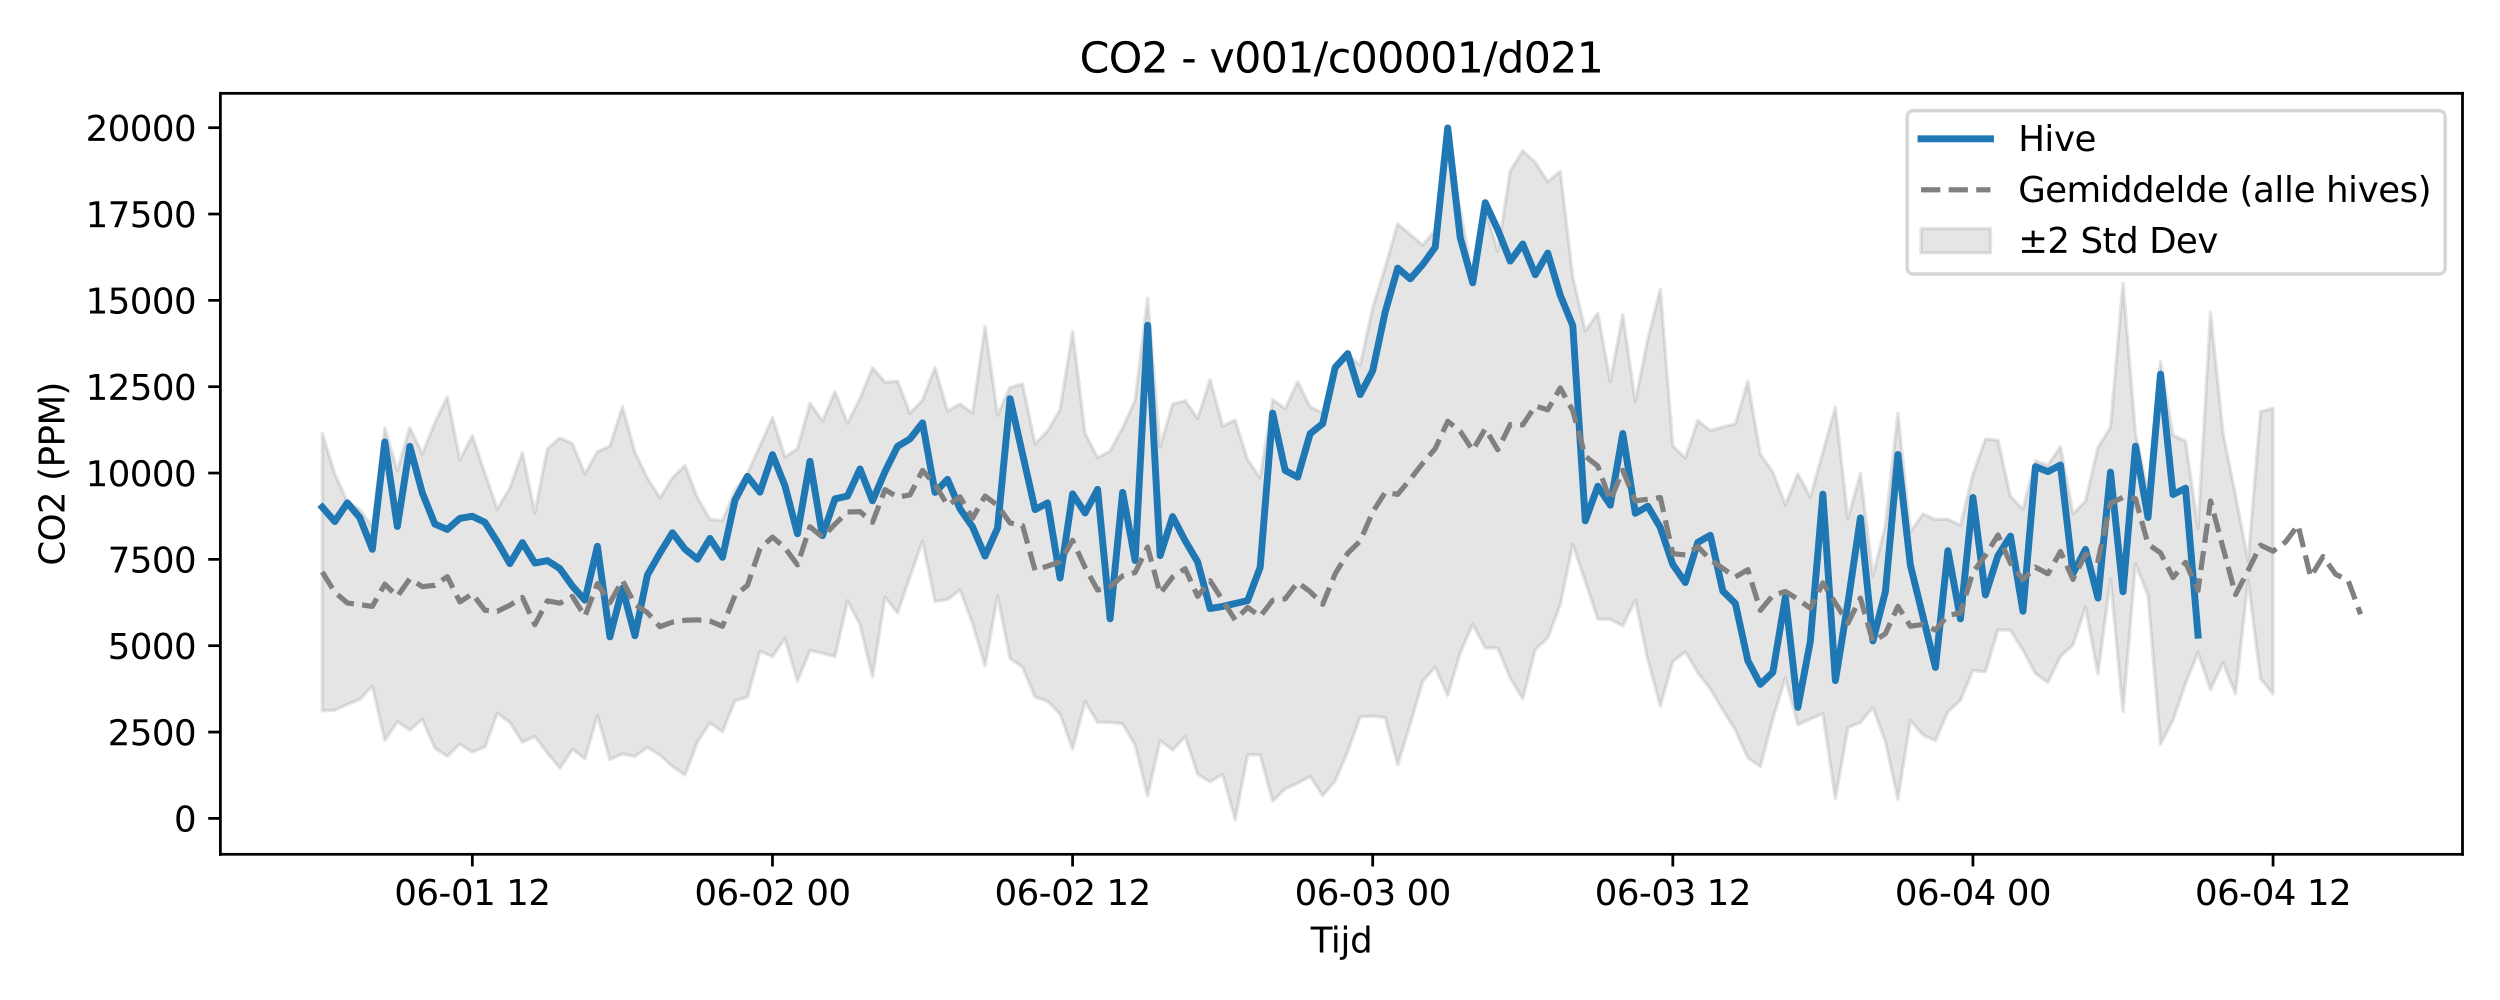 <?xml version="1.0" encoding="utf-8" standalone="no"?>
<!DOCTYPE svg PUBLIC "-//W3C//DTD SVG 1.1//EN"
  "http://www.w3.org/Graphics/SVG/1.1/DTD/svg11.dtd">
<svg xmlns:xlink="http://www.w3.org/1999/xlink" width="720pt" height="288pt" viewBox="0 0 720 288" xmlns="http://www.w3.org/2000/svg" version="1.1">
 <defs>
  <style type="text/css">*{stroke-linejoin: round; stroke-linecap: butt}</style>
 </defs>
 <g id="figure_1">
  <g id="patch_1">
   <path d="M 0 288 
L 720 288 
L 720 0 
L 0 0 
z
" style="fill: #ffffff"/>
  </g>
  <g id="axes_1">
   <g id="patch_2">
    <path d="M 63.47 246.04 
L 709.2 246.04 
L 709.2 26.88 
L 63.47 26.88 
z
" style="fill: #ffffff"/>
   </g>
   <g id="FillBetweenPolyCollection_1">
    <defs>
     <path id="medd40cd2e6" d="M 92.821 -163.235 
L 92.821 -83.311 
L 96.423 -83.453 
L 100.024 -85.12 
L 103.626 -86.531 
L 107.227 -90.405 
L 110.828 -74.774 
L 114.43 -80.12 
L 118.031 -77.731 
L 121.633 -80.849 
L 125.234 -72.551 
L 128.835 -70.196 
L 132.437 -73.707 
L 136.038 -71.416 
L 139.639 -72.835 
L 143.241 -82.549 
L 146.842 -79.943 
L 150.444 -74.261 
L 154.045 -75.898 
L 157.646 -71.142 
L 161.248 -66.724 
L 164.849 -72.209 
L 168.451 -69.462 
L 172.052 -81.914 
L 175.653 -69.297 
L 179.255 -70.855 
L 182.856 -70.158 
L 186.458 -72.765 
L 190.059 -70.497 
L 193.66 -67.267 
L 197.262 -64.779 
L 200.863 -74.324 
L 204.465 -79.817 
L 208.066 -77.242 
L 211.667 -86.168 
L 215.269 -87.24 
L 218.87 -100.443 
L 222.472 -98.91 
L 226.073 -104.083 
L 229.674 -91.863 
L 233.276 -100.65 
L 236.877 -99.838 
L 240.479 -98.889 
L 244.08 -114.967 
L 247.681 -108.079 
L 251.283 -93.051 
L 254.884 -116.048 
L 258.486 -111.452 
L 262.087 -121.946 
L 265.688 -132.221 
L 269.29 -114.785 
L 272.891 -115.34 
L 276.492 -118.116 
L 280.094 -108.481 
L 283.695 -96.295 
L 287.297 -116.416 
L 290.898 -98.344 
L 294.499 -95.873 
L 298.101 -87.3 
L 301.702 -86.034 
L 305.304 -82.341 
L 308.905 -72.299 
L 312.506 -85.9 
L 316.108 -79.968 
L 319.709 -79.944 
L 323.311 -79.55 
L 326.912 -73.459 
L 330.513 -58.83 
L 334.115 -74.75 
L 337.716 -71.967 
L 341.318 -75.853 
L 344.919 -65.052 
L 348.52 -62.847 
L 352.122 -64.97 
L 355.723 -51.922 
L 359.325 -70.593 
L 362.926 -70.582 
L 366.527 -57.301 
L 370.129 -60.8 
L 373.73 -62.443 
L 377.332 -64.38 
L 380.933 -58.839 
L 384.534 -63.106 
L 388.136 -71.505 
L 391.737 -81.553 
L 395.338 -81.762 
L 398.94 -81.31 
L 402.541 -67.755 
L 406.143 -79.455 
L 409.744 -91.754 
L 413.345 -95.891 
L 416.947 -87.722 
L 420.548 -99.957 
L 424.15 -108.233 
L 427.751 -101.363 
L 431.352 -101.342 
L 434.954 -92.684 
L 438.555 -86.697 
L 442.157 -100.947 
L 445.758 -104.306 
L 449.359 -113.845 
L 452.961 -131.186 
L 456.562 -120.507 
L 460.164 -109.723 
L 463.765 -109.598 
L 467.366 -107.746 
L 470.968 -115.176 
L 474.569 -97.993 
L 478.171 -84.719 
L 481.772 -97.469 
L 485.373 -100.29 
L 488.975 -94.214 
L 492.576 -89.571 
L 496.178 -83.487 
L 499.779 -77.73 
L 503.38 -69.703 
L 506.982 -67.267 
L 510.583 -80.993 
L 514.184 -92.698 
L 517.786 -79.308 
L 521.387 -80.885 
L 524.989 -82.46 
L 528.59 -57.994 
L 532.191 -78.438 
L 535.793 -79.906 
L 539.394 -84.242 
L 542.996 -74.413 
L 546.597 -57.852 
L 550.198 -80.48 
L 553.8 -76.336 
L 557.401 -74.722 
L 561.003 -83.032 
L 564.604 -86.29 
L 568.205 -94.89 
L 571.807 -94.548 
L 575.408 -106.598 
L 579.01 -106.467 
L 582.611 -100.741 
L 586.212 -94.017 
L 589.814 -91.441 
L 593.415 -98.991 
L 597.017 -102.235 
L 600.618 -113.088 
L 604.219 -93.9 
L 607.821 -121.214 
L 611.422 -83.097 
L 615.024 -125.61 
L 618.625 -116.553 
L 622.226 -73.64 
L 625.828 -80.612 
L 629.429 -91.166 
L 633.031 -100.089 
L 636.632 -89.404 
L 640.233 -97.129 
L 643.835 -88.152 
L 647.436 -120.968 
L 651.037 -92.565 
L 654.639 -88.134 
L 654.639 -170.399 
L 654.639 -170.399 
L 651.037 -169.424 
L 647.436 -126.369 
L 643.835 -145.356 
L 640.233 -163.233 
L 636.632 -198.044 
L 633.031 -135.825 
L 629.429 -160.91 
L 625.828 -162.67 
L 622.226 -183.915 
L 618.625 -146.016 
L 615.024 -163.141 
L 611.422 -206.437 
L 607.821 -164.882 
L 604.219 -159.148 
L 600.618 -143.717 
L 597.017 -140.034 
L 593.415 -159.352 
L 589.814 -154.061 
L 586.212 -155.289 
L 582.611 -141.361 
L 579.01 -145.081 
L 575.408 -161.23 
L 571.807 -161.542 
L 568.205 -151.446 
L 564.604 -136.641 
L 561.003 -138.5 
L 557.401 -138.369 
L 553.8 -139.965 
L 550.198 -134.833 
L 546.597 -168.879 
L 542.996 -136.61 
L 539.394 -122.125 
L 535.793 -151.551 
L 532.191 -138.607 
L 528.59 -170.684 
L 524.989 -157.788 
L 521.387 -144.764 
L 517.786 -151.538 
L 514.184 -142.605 
L 510.583 -152.057 
L 506.982 -157.145 
L 503.38 -178.179 
L 499.779 -165.894 
L 496.178 -165.059 
L 492.576 -164.031 
L 488.975 -166.886 
L 485.373 -156.085 
L 481.772 -159.582 
L 478.171 -204.687 
L 474.569 -190.388 
L 470.968 -172.301 
L 467.366 -197.388 
L 463.765 -178.105 
L 460.164 -197.814 
L 456.562 -192.677 
L 452.961 -208.274 
L 449.359 -238.7 
L 445.758 -235.642 
L 442.157 -241.219 
L 438.555 -244.584 
L 434.954 -238.794 
L 431.352 -215.61 
L 427.751 -227.721 
L 424.15 -208.386 
L 420.548 -227.649 
L 416.947 -245.606 
L 413.345 -221.67 
L 409.744 -217.438 
L 406.143 -220.491 
L 402.541 -223.511 
L 398.94 -211.056 
L 395.338 -199.365 
L 391.737 -182.833 
L 388.136 -185.805 
L 384.534 -182.407 
L 380.933 -169.086 
L 377.332 -170.809 
L 373.73 -178.085 
L 370.129 -170.284 
L 366.527 -172.922 
L 362.926 -150.357 
L 359.325 -155.556 
L 355.723 -166.971 
L 352.122 -165.318 
L 348.52 -178.646 
L 344.919 -167.464 
L 341.318 -172.612 
L 337.716 -171.626 
L 334.115 -159.367 
L 330.513 -202.087 
L 326.912 -172.755 
L 323.311 -164.746 
L 319.709 -158.124 
L 316.108 -156.163 
L 312.506 -163.249 
L 308.905 -192.484 
L 305.304 -170.054 
L 301.702 -163.88 
L 298.101 -160.179 
L 294.499 -177.398 
L 290.898 -176.446 
L 287.297 -168.419 
L 283.695 -193.973 
L 280.094 -169.059 
L 276.492 -171.634 
L 272.891 -169.63 
L 269.29 -182.153 
L 265.688 -172.813 
L 262.087 -168.974 
L 258.486 -178.228 
L 254.884 -177.9 
L 251.283 -182.087 
L 247.681 -173.212 
L 244.08 -166.12 
L 240.479 -175.225 
L 236.877 -166.739 
L 233.276 -171.931 
L 229.674 -158.77 
L 226.073 -156.348 
L 222.472 -167.714 
L 218.87 -159.605 
L 215.269 -151.603 
L 211.667 -146.786 
L 208.066 -138.024 
L 204.465 -138.442 
L 200.863 -144.632 
L 197.262 -153.957 
L 193.66 -150.373 
L 190.059 -144.553 
L 186.458 -150.299 
L 182.856 -157.76 
L 179.255 -170.825 
L 175.653 -159.513 
L 172.052 -157.93 
L 168.451 -151.538 
L 164.849 -160.269 
L 161.248 -161.853 
L 157.646 -158.771 
L 154.045 -140.289 
L 150.444 -157.642 
L 146.842 -147.439 
L 143.241 -141.36 
L 139.639 -151.688 
L 136.038 -162.528 
L 132.437 -155.593 
L 128.835 -173.666 
L 125.234 -166.297 
L 121.633 -157.256 
L 118.031 -164.863 
L 114.43 -152.408 
L 110.828 -164.742 
L 107.227 -136.349 
L 103.626 -141.251 
L 100.024 -143.57 
L 96.423 -151.456 
L 92.821 -163.235 
z
" style="stroke: #808080; stroke-opacity: 0.2"/>
    </defs>
    <g clip-path="url(#pac14650c5c)">
     <use xlink:href="#medd40cd2e6" x="0" y="288" style="fill: #808080; fill-opacity: 0.2; stroke: #808080; stroke-opacity: 0.2"/>
    </g>
   </g>
   <g id="matplotlib.axis_1">
    <g id="xtick_1">
     <g id="line2d_1">
      <defs>
       <path id="me3dbbc0b46" d="M 0 0 
L 0 3.5 
" style="stroke: #000000; stroke-width: 0.8"/>
      </defs>
      <g>
       <use xlink:href="#me3dbbc0b46" x="136.038" y="246.04" style="stroke: #000000; stroke-width: 0.8"/>
      </g>
     </g>
     <g id="text_1">
      <!-- 06-01 12 -->
      <g transform="translate(113.558 260.638) scale(0.1 -0.1)">
       <defs>
        <path id="DejaVuSans-30" d="M 2034 4250 
Q 1547 4250 1301 3770 
Q 1056 3291 1056 2328 
Q 1056 1369 1301 889 
Q 1547 409 2034 409 
Q 2525 409 2770 889 
Q 3016 1369 3016 2328 
Q 3016 3291 2770 3770 
Q 2525 4250 2034 4250 
z
M 2034 4750 
Q 2819 4750 3233 4129 
Q 3647 3509 3647 2328 
Q 3647 1150 3233 529 
Q 2819 -91 2034 -91 
Q 1250 -91 836 529 
Q 422 1150 422 2328 
Q 422 3509 836 4129 
Q 1250 4750 2034 4750 
z
" transform="scale(0.016)"/>
        <path id="DejaVuSans-36" d="M 2113 2584 
Q 1688 2584 1439 2293 
Q 1191 2003 1191 1497 
Q 1191 994 1439 701 
Q 1688 409 2113 409 
Q 2538 409 2786 701 
Q 3034 994 3034 1497 
Q 3034 2003 2786 2293 
Q 2538 2584 2113 2584 
z
M 3366 4563 
L 3366 3988 
Q 3128 4100 2886 4159 
Q 2644 4219 2406 4219 
Q 1781 4219 1451 3797 
Q 1122 3375 1075 2522 
Q 1259 2794 1537 2939 
Q 1816 3084 2150 3084 
Q 2853 3084 3261 2657 
Q 3669 2231 3669 1497 
Q 3669 778 3244 343 
Q 2819 -91 2113 -91 
Q 1303 -91 875 529 
Q 447 1150 447 2328 
Q 447 3434 972 4092 
Q 1497 4750 2381 4750 
Q 2619 4750 2861 4703 
Q 3103 4656 3366 4563 
z
" transform="scale(0.016)"/>
        <path id="DejaVuSans-2d" d="M 313 2009 
L 1997 2009 
L 1997 1497 
L 313 1497 
L 313 2009 
z
" transform="scale(0.016)"/>
        <path id="DejaVuSans-31" d="M 794 531 
L 1825 531 
L 1825 4091 
L 703 3866 
L 703 4441 
L 1819 4666 
L 2450 4666 
L 2450 531 
L 3481 531 
L 3481 0 
L 794 0 
L 794 531 
z
" transform="scale(0.016)"/>
        <path id="DejaVuSans-20" transform="scale(0.016)"/>
        <path id="DejaVuSans-32" d="M 1228 531 
L 3431 531 
L 3431 0 
L 469 0 
L 469 531 
Q 828 903 1448 1529 
Q 2069 2156 2228 2338 
Q 2531 2678 2651 2914 
Q 2772 3150 2772 3378 
Q 2772 3750 2511 3984 
Q 2250 4219 1831 4219 
Q 1534 4219 1204 4116 
Q 875 4013 500 3803 
L 500 4441 
Q 881 4594 1212 4672 
Q 1544 4750 1819 4750 
Q 2544 4750 2975 4387 
Q 3406 4025 3406 3419 
Q 3406 3131 3298 2873 
Q 3191 2616 2906 2266 
Q 2828 2175 2409 1742 
Q 1991 1309 1228 531 
z
" transform="scale(0.016)"/>
       </defs>
       <use xlink:href="#DejaVuSans-30"/>
       <use xlink:href="#DejaVuSans-36" transform="translate(63.623 0)"/>
       <use xlink:href="#DejaVuSans-2d" transform="translate(127.246 0)"/>
       <use xlink:href="#DejaVuSans-30" transform="translate(163.33 0)"/>
       <use xlink:href="#DejaVuSans-31" transform="translate(226.953 0)"/>
       <use xlink:href="#DejaVuSans-20" transform="translate(290.576 0)"/>
       <use xlink:href="#DejaVuSans-31" transform="translate(322.363 0)"/>
       <use xlink:href="#DejaVuSans-32" transform="translate(385.986 0)"/>
      </g>
     </g>
    </g>
    <g id="xtick_2">
     <g id="line2d_2">
      <g>
       <use xlink:href="#me3dbbc0b46" x="222.472" y="246.04" style="stroke: #000000; stroke-width: 0.8"/>
      </g>
     </g>
     <g id="text_2">
      <!-- 06-02 00 -->
      <g transform="translate(199.991 260.638) scale(0.1 -0.1)">
       <use xlink:href="#DejaVuSans-30"/>
       <use xlink:href="#DejaVuSans-36" transform="translate(63.623 0)"/>
       <use xlink:href="#DejaVuSans-2d" transform="translate(127.246 0)"/>
       <use xlink:href="#DejaVuSans-30" transform="translate(163.33 0)"/>
       <use xlink:href="#DejaVuSans-32" transform="translate(226.953 0)"/>
       <use xlink:href="#DejaVuSans-20" transform="translate(290.576 0)"/>
       <use xlink:href="#DejaVuSans-30" transform="translate(322.363 0)"/>
       <use xlink:href="#DejaVuSans-30" transform="translate(385.986 0)"/>
      </g>
     </g>
    </g>
    <g id="xtick_3">
     <g id="line2d_3">
      <g>
       <use xlink:href="#me3dbbc0b46" x="308.905" y="246.04" style="stroke: #000000; stroke-width: 0.8"/>
      </g>
     </g>
     <g id="text_3">
      <!-- 06-02 12 -->
      <g transform="translate(286.425 260.638) scale(0.1 -0.1)">
       <use xlink:href="#DejaVuSans-30"/>
       <use xlink:href="#DejaVuSans-36" transform="translate(63.623 0)"/>
       <use xlink:href="#DejaVuSans-2d" transform="translate(127.246 0)"/>
       <use xlink:href="#DejaVuSans-30" transform="translate(163.33 0)"/>
       <use xlink:href="#DejaVuSans-32" transform="translate(226.953 0)"/>
       <use xlink:href="#DejaVuSans-20" transform="translate(290.576 0)"/>
       <use xlink:href="#DejaVuSans-31" transform="translate(322.363 0)"/>
       <use xlink:href="#DejaVuSans-32" transform="translate(385.986 0)"/>
      </g>
     </g>
    </g>
    <g id="xtick_4">
     <g id="line2d_4">
      <g>
       <use xlink:href="#me3dbbc0b46" x="395.338" y="246.04" style="stroke: #000000; stroke-width: 0.8"/>
      </g>
     </g>
     <g id="text_4">
      <!-- 06-03 00 -->
      <g transform="translate(372.858 260.638) scale(0.1 -0.1)">
       <defs>
        <path id="DejaVuSans-33" d="M 2597 2516 
Q 3050 2419 3304 2112 
Q 3559 1806 3559 1356 
Q 3559 666 3084 287 
Q 2609 -91 1734 -91 
Q 1441 -91 1130 -33 
Q 819 25 488 141 
L 488 750 
Q 750 597 1062 519 
Q 1375 441 1716 441 
Q 2309 441 2620 675 
Q 2931 909 2931 1356 
Q 2931 1769 2642 2001 
Q 2353 2234 1838 2234 
L 1294 2234 
L 1294 2753 
L 1863 2753 
Q 2328 2753 2575 2939 
Q 2822 3125 2822 3475 
Q 2822 3834 2567 4026 
Q 2313 4219 1838 4219 
Q 1578 4219 1281 4162 
Q 984 4106 628 3988 
L 628 4550 
Q 988 4650 1302 4700 
Q 1616 4750 1894 4750 
Q 2613 4750 3031 4423 
Q 3450 4097 3450 3541 
Q 3450 3153 3228 2886 
Q 3006 2619 2597 2516 
z
" transform="scale(0.016)"/>
       </defs>
       <use xlink:href="#DejaVuSans-30"/>
       <use xlink:href="#DejaVuSans-36" transform="translate(63.623 0)"/>
       <use xlink:href="#DejaVuSans-2d" transform="translate(127.246 0)"/>
       <use xlink:href="#DejaVuSans-30" transform="translate(163.33 0)"/>
       <use xlink:href="#DejaVuSans-33" transform="translate(226.953 0)"/>
       <use xlink:href="#DejaVuSans-20" transform="translate(290.576 0)"/>
       <use xlink:href="#DejaVuSans-30" transform="translate(322.363 0)"/>
       <use xlink:href="#DejaVuSans-30" transform="translate(385.986 0)"/>
      </g>
     </g>
    </g>
    <g id="xtick_5">
     <g id="line2d_5">
      <g>
       <use xlink:href="#me3dbbc0b46" x="481.772" y="246.04" style="stroke: #000000; stroke-width: 0.8"/>
      </g>
     </g>
     <g id="text_5">
      <!-- 06-03 12 -->
      <g transform="translate(459.291 260.638) scale(0.1 -0.1)">
       <use xlink:href="#DejaVuSans-30"/>
       <use xlink:href="#DejaVuSans-36" transform="translate(63.623 0)"/>
       <use xlink:href="#DejaVuSans-2d" transform="translate(127.246 0)"/>
       <use xlink:href="#DejaVuSans-30" transform="translate(163.33 0)"/>
       <use xlink:href="#DejaVuSans-33" transform="translate(226.953 0)"/>
       <use xlink:href="#DejaVuSans-20" transform="translate(290.576 0)"/>
       <use xlink:href="#DejaVuSans-31" transform="translate(322.363 0)"/>
       <use xlink:href="#DejaVuSans-32" transform="translate(385.986 0)"/>
      </g>
     </g>
    </g>
    <g id="xtick_6">
     <g id="line2d_6">
      <g>
       <use xlink:href="#me3dbbc0b46" x="568.205" y="246.04" style="stroke: #000000; stroke-width: 0.8"/>
      </g>
     </g>
     <g id="text_6">
      <!-- 06-04 00 -->
      <g transform="translate(545.725 260.638) scale(0.1 -0.1)">
       <defs>
        <path id="DejaVuSans-34" d="M 2419 4116 
L 825 1625 
L 2419 1625 
L 2419 4116 
z
M 2253 4666 
L 3047 4666 
L 3047 1625 
L 3713 1625 
L 3713 1100 
L 3047 1100 
L 3047 0 
L 2419 0 
L 2419 1100 
L 313 1100 
L 313 1709 
L 2253 4666 
z
" transform="scale(0.016)"/>
       </defs>
       <use xlink:href="#DejaVuSans-30"/>
       <use xlink:href="#DejaVuSans-36" transform="translate(63.623 0)"/>
       <use xlink:href="#DejaVuSans-2d" transform="translate(127.246 0)"/>
       <use xlink:href="#DejaVuSans-30" transform="translate(163.33 0)"/>
       <use xlink:href="#DejaVuSans-34" transform="translate(226.953 0)"/>
       <use xlink:href="#DejaVuSans-20" transform="translate(290.576 0)"/>
       <use xlink:href="#DejaVuSans-30" transform="translate(322.363 0)"/>
       <use xlink:href="#DejaVuSans-30" transform="translate(385.986 0)"/>
      </g>
     </g>
    </g>
    <g id="xtick_7">
     <g id="line2d_7">
      <g>
       <use xlink:href="#me3dbbc0b46" x="654.639" y="246.04" style="stroke: #000000; stroke-width: 0.8"/>
      </g>
     </g>
     <g id="text_7">
      <!-- 06-04 12 -->
      <g transform="translate(632.158 260.638) scale(0.1 -0.1)">
       <use xlink:href="#DejaVuSans-30"/>
       <use xlink:href="#DejaVuSans-36" transform="translate(63.623 0)"/>
       <use xlink:href="#DejaVuSans-2d" transform="translate(127.246 0)"/>
       <use xlink:href="#DejaVuSans-30" transform="translate(163.33 0)"/>
       <use xlink:href="#DejaVuSans-34" transform="translate(226.953 0)"/>
       <use xlink:href="#DejaVuSans-20" transform="translate(290.576 0)"/>
       <use xlink:href="#DejaVuSans-31" transform="translate(322.363 0)"/>
       <use xlink:href="#DejaVuSans-32" transform="translate(385.986 0)"/>
      </g>
     </g>
    </g>
    <g id="text_8">
     <!-- Tijd -->
     <g transform="translate(377.485 274.317) scale(0.1 -0.1)">
      <defs>
       <path id="DejaVuSans-54" d="M -19 4666 
L 3928 4666 
L 3928 4134 
L 2272 4134 
L 2272 0 
L 1638 0 
L 1638 4134 
L -19 4134 
L -19 4666 
z
" transform="scale(0.016)"/>
       <path id="DejaVuSans-69" d="M 603 3500 
L 1178 3500 
L 1178 0 
L 603 0 
L 603 3500 
z
M 603 4863 
L 1178 4863 
L 1178 4134 
L 603 4134 
L 603 4863 
z
" transform="scale(0.016)"/>
       <path id="DejaVuSans-6a" d="M 603 3500 
L 1178 3500 
L 1178 -63 
Q 1178 -731 923 -1031 
Q 669 -1331 103 -1331 
L -116 -1331 
L -116 -844 
L 38 -844 
Q 366 -844 484 -692 
Q 603 -541 603 -63 
L 603 3500 
z
M 603 4863 
L 1178 4863 
L 1178 4134 
L 603 4134 
L 603 4863 
z
" transform="scale(0.016)"/>
       <path id="DejaVuSans-64" d="M 2906 2969 
L 2906 4863 
L 3481 4863 
L 3481 0 
L 2906 0 
L 2906 525 
Q 2725 213 2448 61 
Q 2172 -91 1784 -91 
Q 1150 -91 751 415 
Q 353 922 353 1747 
Q 353 2572 751 3078 
Q 1150 3584 1784 3584 
Q 2172 3584 2448 3432 
Q 2725 3281 2906 2969 
z
M 947 1747 
Q 947 1113 1208 752 
Q 1469 391 1925 391 
Q 2381 391 2643 752 
Q 2906 1113 2906 1747 
Q 2906 2381 2643 2742 
Q 2381 3103 1925 3103 
Q 1469 3103 1208 2742 
Q 947 2381 947 1747 
z
" transform="scale(0.016)"/>
      </defs>
      <use xlink:href="#DejaVuSans-54"/>
      <use xlink:href="#DejaVuSans-69" transform="translate(57.959 0)"/>
      <use xlink:href="#DejaVuSans-6a" transform="translate(85.742 0)"/>
      <use xlink:href="#DejaVuSans-64" transform="translate(113.525 0)"/>
     </g>
    </g>
   </g>
   <g id="matplotlib.axis_2">
    <g id="ytick_1">
     <g id="line2d_8">
      <defs>
       <path id="me781148a07" d="M 0 0 
L -3.5 0 
" style="stroke: #000000; stroke-width: 0.8"/>
      </defs>
      <g>
       <use xlink:href="#me781148a07" x="63.47" y="235.693" style="stroke: #000000; stroke-width: 0.8"/>
      </g>
     </g>
     <g id="text_9">
      <!-- 0 -->
      <g transform="translate(50.108 239.492) scale(0.1 -0.1)">
       <use xlink:href="#DejaVuSans-30"/>
      </g>
     </g>
    </g>
    <g id="ytick_2">
     <g id="line2d_9">
      <g>
       <use xlink:href="#me781148a07" x="63.47" y="210.828" style="stroke: #000000; stroke-width: 0.8"/>
      </g>
     </g>
     <g id="text_10">
      <!-- 2500 -->
      <g transform="translate(31.02 214.627) scale(0.1 -0.1)">
       <defs>
        <path id="DejaVuSans-35" d="M 691 4666 
L 3169 4666 
L 3169 4134 
L 1269 4134 
L 1269 2991 
Q 1406 3038 1543 3061 
Q 1681 3084 1819 3084 
Q 2600 3084 3056 2656 
Q 3513 2228 3513 1497 
Q 3513 744 3044 326 
Q 2575 -91 1722 -91 
Q 1428 -91 1123 -41 
Q 819 9 494 109 
L 494 744 
Q 775 591 1075 516 
Q 1375 441 1709 441 
Q 2250 441 2565 725 
Q 2881 1009 2881 1497 
Q 2881 1984 2565 2268 
Q 2250 2553 1709 2553 
Q 1456 2553 1204 2497 
Q 953 2441 691 2322 
L 691 4666 
z
" transform="scale(0.016)"/>
       </defs>
       <use xlink:href="#DejaVuSans-32"/>
       <use xlink:href="#DejaVuSans-35" transform="translate(63.623 0)"/>
       <use xlink:href="#DejaVuSans-30" transform="translate(127.246 0)"/>
       <use xlink:href="#DejaVuSans-30" transform="translate(190.869 0)"/>
      </g>
     </g>
    </g>
    <g id="ytick_3">
     <g id="line2d_10">
      <g>
       <use xlink:href="#me781148a07" x="63.47" y="185.963" style="stroke: #000000; stroke-width: 0.8"/>
      </g>
     </g>
     <g id="text_11">
      <!-- 5000 -->
      <g transform="translate(31.02 189.763) scale(0.1 -0.1)">
       <use xlink:href="#DejaVuSans-35"/>
       <use xlink:href="#DejaVuSans-30" transform="translate(63.623 0)"/>
       <use xlink:href="#DejaVuSans-30" transform="translate(127.246 0)"/>
       <use xlink:href="#DejaVuSans-30" transform="translate(190.869 0)"/>
      </g>
     </g>
    </g>
    <g id="ytick_4">
     <g id="line2d_11">
      <g>
       <use xlink:href="#me781148a07" x="63.47" y="161.099" style="stroke: #000000; stroke-width: 0.8"/>
      </g>
     </g>
     <g id="text_12">
      <!-- 7500 -->
      <g transform="translate(31.02 164.898) scale(0.1 -0.1)">
       <defs>
        <path id="DejaVuSans-37" d="M 525 4666 
L 3525 4666 
L 3525 4397 
L 1831 0 
L 1172 0 
L 2766 4134 
L 525 4134 
L 525 4666 
z
" transform="scale(0.016)"/>
       </defs>
       <use xlink:href="#DejaVuSans-37"/>
       <use xlink:href="#DejaVuSans-35" transform="translate(63.623 0)"/>
       <use xlink:href="#DejaVuSans-30" transform="translate(127.246 0)"/>
       <use xlink:href="#DejaVuSans-30" transform="translate(190.869 0)"/>
      </g>
     </g>
    </g>
    <g id="ytick_5">
     <g id="line2d_12">
      <g>
       <use xlink:href="#me781148a07" x="63.47" y="136.234" style="stroke: #000000; stroke-width: 0.8"/>
      </g>
     </g>
     <g id="text_13">
      <!-- 10000 -->
      <g transform="translate(24.657 140.033) scale(0.1 -0.1)">
       <use xlink:href="#DejaVuSans-31"/>
       <use xlink:href="#DejaVuSans-30" transform="translate(63.623 0)"/>
       <use xlink:href="#DejaVuSans-30" transform="translate(127.246 0)"/>
       <use xlink:href="#DejaVuSans-30" transform="translate(190.869 0)"/>
       <use xlink:href="#DejaVuSans-30" transform="translate(254.492 0)"/>
      </g>
     </g>
    </g>
    <g id="ytick_6">
     <g id="line2d_13">
      <g>
       <use xlink:href="#me781148a07" x="63.47" y="111.369" style="stroke: #000000; stroke-width: 0.8"/>
      </g>
     </g>
     <g id="text_14">
      <!-- 12500 -->
      <g transform="translate(24.657 115.169) scale(0.1 -0.1)">
       <use xlink:href="#DejaVuSans-31"/>
       <use xlink:href="#DejaVuSans-32" transform="translate(63.623 0)"/>
       <use xlink:href="#DejaVuSans-35" transform="translate(127.246 0)"/>
       <use xlink:href="#DejaVuSans-30" transform="translate(190.869 0)"/>
       <use xlink:href="#DejaVuSans-30" transform="translate(254.492 0)"/>
      </g>
     </g>
    </g>
    <g id="ytick_7">
     <g id="line2d_14">
      <g>
       <use xlink:href="#me781148a07" x="63.47" y="86.505" style="stroke: #000000; stroke-width: 0.8"/>
      </g>
     </g>
     <g id="text_15">
      <!-- 15000 -->
      <g transform="translate(24.657 90.304) scale(0.1 -0.1)">
       <use xlink:href="#DejaVuSans-31"/>
       <use xlink:href="#DejaVuSans-35" transform="translate(63.623 0)"/>
       <use xlink:href="#DejaVuSans-30" transform="translate(127.246 0)"/>
       <use xlink:href="#DejaVuSans-30" transform="translate(190.869 0)"/>
       <use xlink:href="#DejaVuSans-30" transform="translate(254.492 0)"/>
      </g>
     </g>
    </g>
    <g id="ytick_8">
     <g id="line2d_15">
      <g>
       <use xlink:href="#me781148a07" x="63.47" y="61.64" style="stroke: #000000; stroke-width: 0.8"/>
      </g>
     </g>
     <g id="text_16">
      <!-- 17500 -->
      <g transform="translate(24.657 65.439) scale(0.1 -0.1)">
       <use xlink:href="#DejaVuSans-31"/>
       <use xlink:href="#DejaVuSans-37" transform="translate(63.623 0)"/>
       <use xlink:href="#DejaVuSans-35" transform="translate(127.246 0)"/>
       <use xlink:href="#DejaVuSans-30" transform="translate(190.869 0)"/>
       <use xlink:href="#DejaVuSans-30" transform="translate(254.492 0)"/>
      </g>
     </g>
    </g>
    <g id="ytick_9">
     <g id="line2d_16">
      <g>
       <use xlink:href="#me781148a07" x="63.47" y="36.776" style="stroke: #000000; stroke-width: 0.8"/>
      </g>
     </g>
     <g id="text_17">
      <!-- 20000 -->
      <g transform="translate(24.657 40.575) scale(0.1 -0.1)">
       <use xlink:href="#DejaVuSans-32"/>
       <use xlink:href="#DejaVuSans-30" transform="translate(63.623 0)"/>
       <use xlink:href="#DejaVuSans-30" transform="translate(127.246 0)"/>
       <use xlink:href="#DejaVuSans-30" transform="translate(190.869 0)"/>
       <use xlink:href="#DejaVuSans-30" transform="translate(254.492 0)"/>
      </g>
     </g>
    </g>
    <g id="text_18">
     <!-- CO2 (PPM) -->
     <g transform="translate(18.578 162.903) rotate(-90) scale(0.1 -0.1)">
      <defs>
       <path id="DejaVuSans-43" d="M 4122 4306 
L 4122 3641 
Q 3803 3938 3442 4084 
Q 3081 4231 2675 4231 
Q 1875 4231 1450 3742 
Q 1025 3253 1025 2328 
Q 1025 1406 1450 917 
Q 1875 428 2675 428 
Q 3081 428 3442 575 
Q 3803 722 4122 1019 
L 4122 359 
Q 3791 134 3420 21 
Q 3050 -91 2638 -91 
Q 1578 -91 968 557 
Q 359 1206 359 2328 
Q 359 3453 968 4101 
Q 1578 4750 2638 4750 
Q 3056 4750 3426 4639 
Q 3797 4528 4122 4306 
z
" transform="scale(0.016)"/>
       <path id="DejaVuSans-4f" d="M 2522 4238 
Q 1834 4238 1429 3725 
Q 1025 3213 1025 2328 
Q 1025 1447 1429 934 
Q 1834 422 2522 422 
Q 3209 422 3611 934 
Q 4013 1447 4013 2328 
Q 4013 3213 3611 3725 
Q 3209 4238 2522 4238 
z
M 2522 4750 
Q 3503 4750 4090 4092 
Q 4678 3434 4678 2328 
Q 4678 1225 4090 567 
Q 3503 -91 2522 -91 
Q 1538 -91 948 565 
Q 359 1222 359 2328 
Q 359 3434 948 4092 
Q 1538 4750 2522 4750 
z
" transform="scale(0.016)"/>
       <path id="DejaVuSans-28" d="M 1984 4856 
Q 1566 4138 1362 3434 
Q 1159 2731 1159 2009 
Q 1159 1288 1364 580 
Q 1569 -128 1984 -844 
L 1484 -844 
Q 1016 -109 783 600 
Q 550 1309 550 2009 
Q 550 2706 781 3412 
Q 1013 4119 1484 4856 
L 1984 4856 
z
" transform="scale(0.016)"/>
       <path id="DejaVuSans-50" d="M 1259 4147 
L 1259 2394 
L 2053 2394 
Q 2494 2394 2734 2622 
Q 2975 2850 2975 3272 
Q 2975 3691 2734 3919 
Q 2494 4147 2053 4147 
L 1259 4147 
z
M 628 4666 
L 2053 4666 
Q 2838 4666 3239 4311 
Q 3641 3956 3641 3272 
Q 3641 2581 3239 2228 
Q 2838 1875 2053 1875 
L 1259 1875 
L 1259 0 
L 628 0 
L 628 4666 
z
" transform="scale(0.016)"/>
       <path id="DejaVuSans-4d" d="M 628 4666 
L 1569 4666 
L 2759 1491 
L 3956 4666 
L 4897 4666 
L 4897 0 
L 4281 0 
L 4281 4097 
L 3078 897 
L 2444 897 
L 1241 4097 
L 1241 0 
L 628 0 
L 628 4666 
z
" transform="scale(0.016)"/>
       <path id="DejaVuSans-29" d="M 513 4856 
L 1013 4856 
Q 1481 4119 1714 3412 
Q 1947 2706 1947 2009 
Q 1947 1309 1714 600 
Q 1481 -109 1013 -844 
L 513 -844 
Q 928 -128 1133 580 
Q 1338 1288 1338 2009 
Q 1338 2731 1133 3434 
Q 928 4138 513 4856 
z
" transform="scale(0.016)"/>
      </defs>
      <use xlink:href="#DejaVuSans-43"/>
      <use xlink:href="#DejaVuSans-4f" transform="translate(69.824 0)"/>
      <use xlink:href="#DejaVuSans-32" transform="translate(148.535 0)"/>
      <use xlink:href="#DejaVuSans-20" transform="translate(212.158 0)"/>
      <use xlink:href="#DejaVuSans-28" transform="translate(243.945 0)"/>
      <use xlink:href="#DejaVuSans-50" transform="translate(282.959 0)"/>
      <use xlink:href="#DejaVuSans-50" transform="translate(343.262 0)"/>
      <use xlink:href="#DejaVuSans-4d" transform="translate(403.564 0)"/>
      <use xlink:href="#DejaVuSans-29" transform="translate(489.844 0)"/>
     </g>
    </g>
   </g>
   <g id="line2d_17">
    <path d="M 92.821 146.071 
L 96.423 150.198 
L 100.024 144.824 
L 103.626 149.079 
L 107.227 158.211 
L 110.828 127.283 
L 114.43 151.624 
L 118.031 128.556 
L 121.633 141.979 
L 125.234 150.941 
L 128.835 152.469 
L 132.437 149.286 
L 136.038 148.686 
L 139.639 150.427 
L 143.241 156.061 
L 146.842 162.315 
L 150.444 156.275 
L 154.045 162.16 
L 157.646 161.46 
L 161.248 163.761 
L 164.849 168.787 
L 168.451 172.845 
L 172.052 157.336 
L 175.653 183.427 
L 179.255 169.42 
L 182.856 183.089 
L 186.458 165.588 
L 190.059 159.292 
L 193.66 153.43 
L 197.262 158.135 
L 200.863 161.046 
L 204.465 155.075 
L 208.066 160.515 
L 211.667 144.085 
L 215.269 137.199 
L 218.87 141.741 
L 222.472 130.936 
L 226.073 139.934 
L 229.674 153.709 
L 233.276 132.866 
L 236.877 154.259 
L 240.479 143.674 
L 244.08 142.868 
L 247.681 135.067 
L 251.283 144.237 
L 254.884 135.81 
L 258.486 128.563 
L 262.087 126.388 
L 265.688 121.789 
L 269.29 141.804 
L 272.891 138.054 
L 276.492 146.561 
L 280.094 151.736 
L 283.695 160.144 
L 287.297 152.065 
L 290.898 114.836 
L 298.101 146.757 
L 301.702 144.827 
L 305.304 166.466 
L 308.905 142.245 
L 312.506 147.725 
L 316.108 140.952 
L 319.709 178.206 
L 323.311 141.814 
L 326.912 161.43 
L 330.513 93.676 
L 334.115 160.005 
L 337.716 148.789 
L 341.318 155.725 
L 344.919 161.805 
L 348.52 175.265 
L 352.122 174.648 
L 359.325 172.974 
L 362.926 163.409 
L 366.527 119.001 
L 370.129 135.495 
L 373.73 137.418 
L 377.332 124.883 
L 380.933 122.002 
L 384.534 105.823 
L 388.136 101.851 
L 391.737 113.644 
L 395.338 106.774 
L 398.94 89.82 
L 402.541 77.222 
L 406.143 80.302 
L 409.744 76.181 
L 413.345 71.185 
L 416.947 36.842 
L 420.548 68.483 
L 424.15 81.456 
L 427.751 58.378 
L 431.352 66.151 
L 434.954 75.186 
L 438.555 70.28 
L 442.157 79.105 
L 445.758 72.899 
L 449.359 85.046 
L 452.961 93.76 
L 456.562 150.009 
L 460.164 140.037 
L 463.765 145.487 
L 467.366 124.856 
L 470.968 147.828 
L 474.569 145.785 
L 478.171 151.915 
L 481.772 162.591 
L 485.373 167.762 
L 488.975 156.2 
L 492.576 154.166 
L 496.178 170.219 
L 499.779 173.8 
L 503.38 190.28 
L 506.982 197.083 
L 510.583 193.597 
L 514.184 171.973 
L 517.786 203.737 
L 521.387 184.66 
L 524.989 142.341 
L 528.59 196.019 
L 532.191 173.7 
L 535.793 149.164 
L 539.394 184.584 
L 542.996 170.391 
L 546.597 130.913 
L 550.198 162.816 
L 557.401 192.219 
L 561.003 158.589 
L 564.604 178.235 
L 568.205 143.276 
L 571.807 171.336 
L 575.408 160.028 
L 579.01 154.402 
L 582.611 176.037 
L 586.212 134.399 
L 589.814 135.82 
L 593.415 133.93 
L 597.017 165.177 
L 600.618 158.234 
L 604.219 172.235 
L 607.821 135.985 
L 611.422 170.421 
L 615.024 128.509 
L 618.625 149.031 
L 622.226 107.769 
L 625.828 142.42 
L 629.429 140.604 
L 633.031 182.91 
L 633.031 182.91 
" clip-path="url(#pac14650c5c)" style="fill: none; stroke: #1f77b4; stroke-width: 2; stroke-linecap: square"/>
   </g>
   <g id="line2d_18">
    <path d="M 92.821 164.727 
L 96.423 170.545 
L 100.024 173.655 
L 107.227 174.623 
L 110.828 168.242 
L 114.43 171.736 
L 118.031 166.703 
L 121.633 168.947 
L 125.234 168.576 
L 128.835 166.069 
L 132.437 173.35 
L 136.038 171.028 
L 139.639 175.738 
L 143.241 176.045 
L 146.842 174.309 
L 150.444 172.048 
L 154.045 179.906 
L 157.646 173.043 
L 161.248 173.712 
L 164.849 171.761 
L 168.451 177.5 
L 172.052 168.078 
L 175.653 173.595 
L 179.255 167.16 
L 182.856 174.041 
L 186.458 176.468 
L 190.059 180.475 
L 193.66 179.18 
L 197.262 178.632 
L 200.863 178.522 
L 204.465 178.871 
L 208.066 180.367 
L 211.667 171.523 
L 215.269 168.578 
L 218.87 157.976 
L 222.472 154.688 
L 226.073 157.785 
L 229.674 162.683 
L 233.276 151.71 
L 236.877 154.712 
L 240.479 150.943 
L 244.08 147.457 
L 247.681 147.355 
L 251.283 150.431 
L 254.884 141.026 
L 258.486 143.16 
L 262.087 142.54 
L 265.688 135.483 
L 269.29 139.531 
L 272.891 145.515 
L 276.492 143.125 
L 280.094 149.23 
L 283.695 142.866 
L 287.297 145.582 
L 290.898 150.605 
L 294.499 151.365 
L 298.101 164.26 
L 305.304 161.803 
L 308.905 155.608 
L 312.506 163.426 
L 316.108 169.934 
L 319.709 168.966 
L 323.311 165.852 
L 326.912 164.893 
L 330.513 157.542 
L 334.115 170.941 
L 337.716 166.204 
L 341.318 163.768 
L 344.919 171.742 
L 348.52 167.254 
L 355.723 178.554 
L 359.325 174.926 
L 362.926 177.53 
L 366.527 172.888 
L 370.129 172.458 
L 373.73 167.736 
L 377.332 170.406 
L 380.933 174.037 
L 384.534 165.244 
L 388.136 159.345 
L 391.737 155.807 
L 395.338 147.436 
L 398.94 141.817 
L 402.541 142.367 
L 406.143 138.027 
L 409.744 133.404 
L 413.345 129.219 
L 416.947 121.336 
L 420.548 124.197 
L 424.15 129.69 
L 427.751 123.458 
L 431.352 129.524 
L 434.954 122.261 
L 438.555 122.36 
L 442.157 116.917 
L 445.758 118.026 
L 449.359 111.727 
L 452.961 118.27 
L 456.562 131.408 
L 460.164 134.231 
L 463.765 144.149 
L 467.366 135.433 
L 470.968 144.262 
L 478.171 143.297 
L 481.772 159.474 
L 485.373 159.812 
L 488.975 157.45 
L 492.576 161.199 
L 499.779 166.188 
L 503.38 164.059 
L 506.982 175.794 
L 510.583 171.475 
L 514.184 170.348 
L 517.786 172.577 
L 521.387 175.175 
L 524.989 167.876 
L 532.191 179.478 
L 535.793 172.271 
L 539.394 184.817 
L 542.996 182.488 
L 546.597 174.634 
L 550.198 180.343 
L 553.8 179.849 
L 557.401 181.455 
L 561.003 177.234 
L 564.604 176.534 
L 568.205 164.832 
L 571.807 159.955 
L 575.408 154.086 
L 579.01 162.226 
L 582.611 166.949 
L 586.212 163.347 
L 589.814 165.249 
L 593.415 158.829 
L 597.017 166.866 
L 600.618 159.597 
L 604.219 161.476 
L 607.821 144.952 
L 611.422 143.233 
L 615.024 143.625 
L 618.625 156.715 
L 622.226 159.223 
L 625.828 166.359 
L 629.429 161.962 
L 633.031 170.043 
L 636.632 144.276 
L 643.835 171.246 
L 647.436 164.331 
L 651.037 157.005 
L 654.639 158.733 
L 658.24 156.083 
L 661.842 151.222 
L 665.443 166.156 
L 669.044 160.273 
L 672.646 165.385 
L 676.247 167.126 
L 679.849 176.903 
L 679.849 176.903 
" clip-path="url(#pac14650c5c)" style="fill: none; stroke-dasharray: 5.55,2.4; stroke-dashoffset: 0; stroke: #808080; stroke-width: 1.5"/>
   </g>
   <g id="patch_3">
    <path d="M 63.47 246.04 
L 63.47 26.88 
" style="fill: none; stroke: #000000; stroke-width: 0.8; stroke-linejoin: miter; stroke-linecap: square"/>
   </g>
   <g id="patch_4">
    <path d="M 709.2 246.04 
L 709.2 26.88 
" style="fill: none; stroke: #000000; stroke-width: 0.8; stroke-linejoin: miter; stroke-linecap: square"/>
   </g>
   <g id="patch_5">
    <path d="M 63.47 246.04 
L 709.2 246.04 
" style="fill: none; stroke: #000000; stroke-width: 0.8; stroke-linejoin: miter; stroke-linecap: square"/>
   </g>
   <g id="patch_6">
    <path d="M 63.47 26.88 
L 709.2 26.88 
" style="fill: none; stroke: #000000; stroke-width: 0.8; stroke-linejoin: miter; stroke-linecap: square"/>
   </g>
   <g id="text_19">
    <!-- CO2 - v001/c00001/d021 -->
    <g transform="translate(310.932 20.88) scale(0.12 -0.12)">
     <defs>
      <path id="DejaVuSans-76" d="M 191 3500 
L 800 3500 
L 1894 563 
L 2988 3500 
L 3597 3500 
L 2284 0 
L 1503 0 
L 191 3500 
z
" transform="scale(0.016)"/>
      <path id="DejaVuSans-2f" d="M 1625 4666 
L 2156 4666 
L 531 -594 
L 0 -594 
L 1625 4666 
z
" transform="scale(0.016)"/>
      <path id="DejaVuSans-63" d="M 3122 3366 
L 3122 2828 
Q 2878 2963 2633 3030 
Q 2388 3097 2138 3097 
Q 1578 3097 1268 2742 
Q 959 2388 959 1747 
Q 959 1106 1268 751 
Q 1578 397 2138 397 
Q 2388 397 2633 464 
Q 2878 531 3122 666 
L 3122 134 
Q 2881 22 2623 -34 
Q 2366 -91 2075 -91 
Q 1284 -91 818 406 
Q 353 903 353 1747 
Q 353 2603 823 3093 
Q 1294 3584 2113 3584 
Q 2378 3584 2631 3529 
Q 2884 3475 3122 3366 
z
" transform="scale(0.016)"/>
     </defs>
     <use xlink:href="#DejaVuSans-43"/>
     <use xlink:href="#DejaVuSans-4f" transform="translate(69.824 0)"/>
     <use xlink:href="#DejaVuSans-32" transform="translate(148.535 0)"/>
     <use xlink:href="#DejaVuSans-20" transform="translate(212.158 0)"/>
     <use xlink:href="#DejaVuSans-2d" transform="translate(243.945 0)"/>
     <use xlink:href="#DejaVuSans-20" transform="translate(280.029 0)"/>
     <use xlink:href="#DejaVuSans-76" transform="translate(311.816 0)"/>
     <use xlink:href="#DejaVuSans-30" transform="translate(370.996 0)"/>
     <use xlink:href="#DejaVuSans-30" transform="translate(434.619 0)"/>
     <use xlink:href="#DejaVuSans-31" transform="translate(498.242 0)"/>
     <use xlink:href="#DejaVuSans-2f" transform="translate(561.865 0)"/>
     <use xlink:href="#DejaVuSans-63" transform="translate(595.557 0)"/>
     <use xlink:href="#DejaVuSans-30" transform="translate(650.537 0)"/>
     <use xlink:href="#DejaVuSans-30" transform="translate(714.16 0)"/>
     <use xlink:href="#DejaVuSans-30" transform="translate(777.783 0)"/>
     <use xlink:href="#DejaVuSans-30" transform="translate(841.406 0)"/>
     <use xlink:href="#DejaVuSans-31" transform="translate(905.029 0)"/>
     <use xlink:href="#DejaVuSans-2f" transform="translate(968.652 0)"/>
     <use xlink:href="#DejaVuSans-64" transform="translate(1002.344 0)"/>
     <use xlink:href="#DejaVuSans-30" transform="translate(1065.82 0)"/>
     <use xlink:href="#DejaVuSans-32" transform="translate(1129.443 0)"/>
     <use xlink:href="#DejaVuSans-31" transform="translate(1193.066 0)"/>
    </g>
   </g>
   <g id="legend_1">
    <g id="patch_7">
     <path d="M 551.256 78.914 
L 702.2 78.914 
Q 704.2 78.914 704.2 76.914 
L 704.2 33.88 
Q 704.2 31.88 702.2 31.88 
L 551.256 31.88 
Q 549.256 31.88 549.256 33.88 
L 549.256 76.914 
Q 549.256 78.914 551.256 78.914 
z
" style="fill: #ffffff; opacity: 0.8; stroke: #cccccc; stroke-linejoin: miter"/>
    </g>
    <g id="line2d_19">
     <path d="M 553.256 39.978 
L 563.256 39.978 
L 573.256 39.978 
" style="fill: none; stroke: #1f77b4; stroke-width: 2; stroke-linecap: square"/>
    </g>
    <g id="text_20">
     <!-- Hive -->
     <g transform="translate(581.256 43.478) scale(0.1 -0.1)">
      <defs>
       <path id="DejaVuSans-48" d="M 628 4666 
L 1259 4666 
L 1259 2753 
L 3553 2753 
L 3553 4666 
L 4184 4666 
L 4184 0 
L 3553 0 
L 3553 2222 
L 1259 2222 
L 1259 0 
L 628 0 
L 628 4666 
z
" transform="scale(0.016)"/>
       <path id="DejaVuSans-65" d="M 3597 1894 
L 3597 1613 
L 953 1613 
Q 991 1019 1311 708 
Q 1631 397 2203 397 
Q 2534 397 2845 478 
Q 3156 559 3463 722 
L 3463 178 
Q 3153 47 2828 -22 
Q 2503 -91 2169 -91 
Q 1331 -91 842 396 
Q 353 884 353 1716 
Q 353 2575 817 3079 
Q 1281 3584 2069 3584 
Q 2775 3584 3186 3129 
Q 3597 2675 3597 1894 
z
M 3022 2063 
Q 3016 2534 2758 2815 
Q 2500 3097 2075 3097 
Q 1594 3097 1305 2825 
Q 1016 2553 972 2059 
L 3022 2063 
z
" transform="scale(0.016)"/>
      </defs>
      <use xlink:href="#DejaVuSans-48"/>
      <use xlink:href="#DejaVuSans-69" transform="translate(75.195 0)"/>
      <use xlink:href="#DejaVuSans-76" transform="translate(102.979 0)"/>
      <use xlink:href="#DejaVuSans-65" transform="translate(162.158 0)"/>
     </g>
    </g>
    <g id="line2d_20">
     <path d="M 553.256 54.657 
L 563.256 54.657 
L 573.256 54.657 
" style="fill: none; stroke-dasharray: 5.55,2.4; stroke-dashoffset: 0; stroke: #808080; stroke-width: 1.5"/>
    </g>
    <g id="text_21">
     <!-- Gemiddelde (alle hives) -->
     <g transform="translate(581.256 58.157) scale(0.1 -0.1)">
      <defs>
       <path id="DejaVuSans-47" d="M 3809 666 
L 3809 1919 
L 2778 1919 
L 2778 2438 
L 4434 2438 
L 4434 434 
Q 4069 175 3628 42 
Q 3188 -91 2688 -91 
Q 1594 -91 976 548 
Q 359 1188 359 2328 
Q 359 3472 976 4111 
Q 1594 4750 2688 4750 
Q 3144 4750 3555 4637 
Q 3966 4525 4313 4306 
L 4313 3634 
Q 3963 3931 3569 4081 
Q 3175 4231 2741 4231 
Q 1884 4231 1454 3753 
Q 1025 3275 1025 2328 
Q 1025 1384 1454 906 
Q 1884 428 2741 428 
Q 3075 428 3337 486 
Q 3600 544 3809 666 
z
" transform="scale(0.016)"/>
       <path id="DejaVuSans-6d" d="M 3328 2828 
Q 3544 3216 3844 3400 
Q 4144 3584 4550 3584 
Q 5097 3584 5394 3201 
Q 5691 2819 5691 2113 
L 5691 0 
L 5113 0 
L 5113 2094 
Q 5113 2597 4934 2840 
Q 4756 3084 4391 3084 
Q 3944 3084 3684 2787 
Q 3425 2491 3425 1978 
L 3425 0 
L 2847 0 
L 2847 2094 
Q 2847 2600 2669 2842 
Q 2491 3084 2119 3084 
Q 1678 3084 1418 2786 
Q 1159 2488 1159 1978 
L 1159 0 
L 581 0 
L 581 3500 
L 1159 3500 
L 1159 2956 
Q 1356 3278 1631 3431 
Q 1906 3584 2284 3584 
Q 2666 3584 2933 3390 
Q 3200 3197 3328 2828 
z
" transform="scale(0.016)"/>
       <path id="DejaVuSans-6c" d="M 603 4863 
L 1178 4863 
L 1178 0 
L 603 0 
L 603 4863 
z
" transform="scale(0.016)"/>
       <path id="DejaVuSans-61" d="M 2194 1759 
Q 1497 1759 1228 1600 
Q 959 1441 959 1056 
Q 959 750 1161 570 
Q 1363 391 1709 391 
Q 2188 391 2477 730 
Q 2766 1069 2766 1631 
L 2766 1759 
L 2194 1759 
z
M 3341 1997 
L 3341 0 
L 2766 0 
L 2766 531 
Q 2569 213 2275 61 
Q 1981 -91 1556 -91 
Q 1019 -91 701 211 
Q 384 513 384 1019 
Q 384 1609 779 1909 
Q 1175 2209 1959 2209 
L 2766 2209 
L 2766 2266 
Q 2766 2663 2505 2880 
Q 2244 3097 1772 3097 
Q 1472 3097 1187 3025 
Q 903 2953 641 2809 
L 641 3341 
Q 956 3463 1253 3523 
Q 1550 3584 1831 3584 
Q 2591 3584 2966 3190 
Q 3341 2797 3341 1997 
z
" transform="scale(0.016)"/>
       <path id="DejaVuSans-68" d="M 3513 2113 
L 3513 0 
L 2938 0 
L 2938 2094 
Q 2938 2591 2744 2837 
Q 2550 3084 2163 3084 
Q 1697 3084 1428 2787 
Q 1159 2491 1159 1978 
L 1159 0 
L 581 0 
L 581 4863 
L 1159 4863 
L 1159 2956 
Q 1366 3272 1645 3428 
Q 1925 3584 2291 3584 
Q 2894 3584 3203 3211 
Q 3513 2838 3513 2113 
z
" transform="scale(0.016)"/>
       <path id="DejaVuSans-73" d="M 2834 3397 
L 2834 2853 
Q 2591 2978 2328 3040 
Q 2066 3103 1784 3103 
Q 1356 3103 1142 2972 
Q 928 2841 928 2578 
Q 928 2378 1081 2264 
Q 1234 2150 1697 2047 
L 1894 2003 
Q 2506 1872 2764 1633 
Q 3022 1394 3022 966 
Q 3022 478 2636 193 
Q 2250 -91 1575 -91 
Q 1294 -91 989 -36 
Q 684 19 347 128 
L 347 722 
Q 666 556 975 473 
Q 1284 391 1588 391 
Q 1994 391 2212 530 
Q 2431 669 2431 922 
Q 2431 1156 2273 1281 
Q 2116 1406 1581 1522 
L 1381 1569 
Q 847 1681 609 1914 
Q 372 2147 372 2553 
Q 372 3047 722 3315 
Q 1072 3584 1716 3584 
Q 2034 3584 2315 3537 
Q 2597 3491 2834 3397 
z
" transform="scale(0.016)"/>
      </defs>
      <use xlink:href="#DejaVuSans-47"/>
      <use xlink:href="#DejaVuSans-65" transform="translate(77.49 0)"/>
      <use xlink:href="#DejaVuSans-6d" transform="translate(139.014 0)"/>
      <use xlink:href="#DejaVuSans-69" transform="translate(236.426 0)"/>
      <use xlink:href="#DejaVuSans-64" transform="translate(264.209 0)"/>
      <use xlink:href="#DejaVuSans-64" transform="translate(327.686 0)"/>
      <use xlink:href="#DejaVuSans-65" transform="translate(391.162 0)"/>
      <use xlink:href="#DejaVuSans-6c" transform="translate(452.686 0)"/>
      <use xlink:href="#DejaVuSans-64" transform="translate(480.469 0)"/>
      <use xlink:href="#DejaVuSans-65" transform="translate(543.945 0)"/>
      <use xlink:href="#DejaVuSans-20" transform="translate(605.469 0)"/>
      <use xlink:href="#DejaVuSans-28" transform="translate(637.256 0)"/>
      <use xlink:href="#DejaVuSans-61" transform="translate(676.27 0)"/>
      <use xlink:href="#DejaVuSans-6c" transform="translate(737.549 0)"/>
      <use xlink:href="#DejaVuSans-6c" transform="translate(765.332 0)"/>
      <use xlink:href="#DejaVuSans-65" transform="translate(793.115 0)"/>
      <use xlink:href="#DejaVuSans-20" transform="translate(854.639 0)"/>
      <use xlink:href="#DejaVuSans-68" transform="translate(886.426 0)"/>
      <use xlink:href="#DejaVuSans-69" transform="translate(949.805 0)"/>
      <use xlink:href="#DejaVuSans-76" transform="translate(977.588 0)"/>
      <use xlink:href="#DejaVuSans-65" transform="translate(1036.768 0)"/>
      <use xlink:href="#DejaVuSans-73" transform="translate(1098.291 0)"/>
      <use xlink:href="#DejaVuSans-29" transform="translate(1150.391 0)"/>
     </g>
    </g>
    <g id="patch_8">
     <path d="M 553.256 72.835 
L 573.256 72.835 
L 573.256 65.835 
L 553.256 65.835 
z
" style="fill: #808080; fill-opacity: 0.2; stroke: #808080; stroke-opacity: 0.2; stroke-linejoin: miter"/>
    </g>
    <g id="text_22">
     <!-- ±2 Std Dev -->
     <g transform="translate(581.256 72.835) scale(0.1 -0.1)">
      <defs>
       <path id="DejaVuSans-b1" d="M 2944 4013 
L 2944 2803 
L 4684 2803 
L 4684 2272 
L 2944 2272 
L 2944 1063 
L 2419 1063 
L 2419 2272 
L 678 2272 
L 678 2803 
L 2419 2803 
L 2419 4013 
L 2944 4013 
z
M 678 531 
L 4684 531 
L 4684 0 
L 678 0 
L 678 531 
z
" transform="scale(0.016)"/>
       <path id="DejaVuSans-53" d="M 3425 4513 
L 3425 3897 
Q 3066 4069 2747 4153 
Q 2428 4238 2131 4238 
Q 1616 4238 1336 4038 
Q 1056 3838 1056 3469 
Q 1056 3159 1242 3001 
Q 1428 2844 1947 2747 
L 2328 2669 
Q 3034 2534 3370 2195 
Q 3706 1856 3706 1288 
Q 3706 609 3251 259 
Q 2797 -91 1919 -91 
Q 1588 -91 1214 -16 
Q 841 59 441 206 
L 441 856 
Q 825 641 1194 531 
Q 1563 422 1919 422 
Q 2459 422 2753 634 
Q 3047 847 3047 1241 
Q 3047 1584 2836 1778 
Q 2625 1972 2144 2069 
L 1759 2144 
Q 1053 2284 737 2584 
Q 422 2884 422 3419 
Q 422 4038 858 4394 
Q 1294 4750 2059 4750 
Q 2388 4750 2728 4690 
Q 3069 4631 3425 4513 
z
" transform="scale(0.016)"/>
       <path id="DejaVuSans-74" d="M 1172 4494 
L 1172 3500 
L 2356 3500 
L 2356 3053 
L 1172 3053 
L 1172 1153 
Q 1172 725 1289 603 
Q 1406 481 1766 481 
L 2356 481 
L 2356 0 
L 1766 0 
Q 1100 0 847 248 
Q 594 497 594 1153 
L 594 3053 
L 172 3053 
L 172 3500 
L 594 3500 
L 594 4494 
L 1172 4494 
z
" transform="scale(0.016)"/>
       <path id="DejaVuSans-44" d="M 1259 4147 
L 1259 519 
L 2022 519 
Q 2988 519 3436 956 
Q 3884 1394 3884 2338 
Q 3884 3275 3436 3711 
Q 2988 4147 2022 4147 
L 1259 4147 
z
M 628 4666 
L 1925 4666 
Q 3281 4666 3915 4102 
Q 4550 3538 4550 2338 
Q 4550 1131 3912 565 
Q 3275 0 1925 0 
L 628 0 
L 628 4666 
z
" transform="scale(0.016)"/>
      </defs>
      <use xlink:href="#DejaVuSans-b1"/>
      <use xlink:href="#DejaVuSans-32" transform="translate(83.789 0)"/>
      <use xlink:href="#DejaVuSans-20" transform="translate(147.412 0)"/>
      <use xlink:href="#DejaVuSans-53" transform="translate(179.199 0)"/>
      <use xlink:href="#DejaVuSans-74" transform="translate(242.676 0)"/>
      <use xlink:href="#DejaVuSans-64" transform="translate(281.885 0)"/>
      <use xlink:href="#DejaVuSans-20" transform="translate(345.361 0)"/>
      <use xlink:href="#DejaVuSans-44" transform="translate(377.148 0)"/>
      <use xlink:href="#DejaVuSans-65" transform="translate(454.15 0)"/>
      <use xlink:href="#DejaVuSans-76" transform="translate(515.674 0)"/>
     </g>
    </g>
   </g>
  </g>
 </g>
 <defs>
  <clipPath id="pac14650c5c">
   <rect x="63.47" y="26.88" width="645.73" height="219.16"/>
  </clipPath>
 </defs>
</svg>
